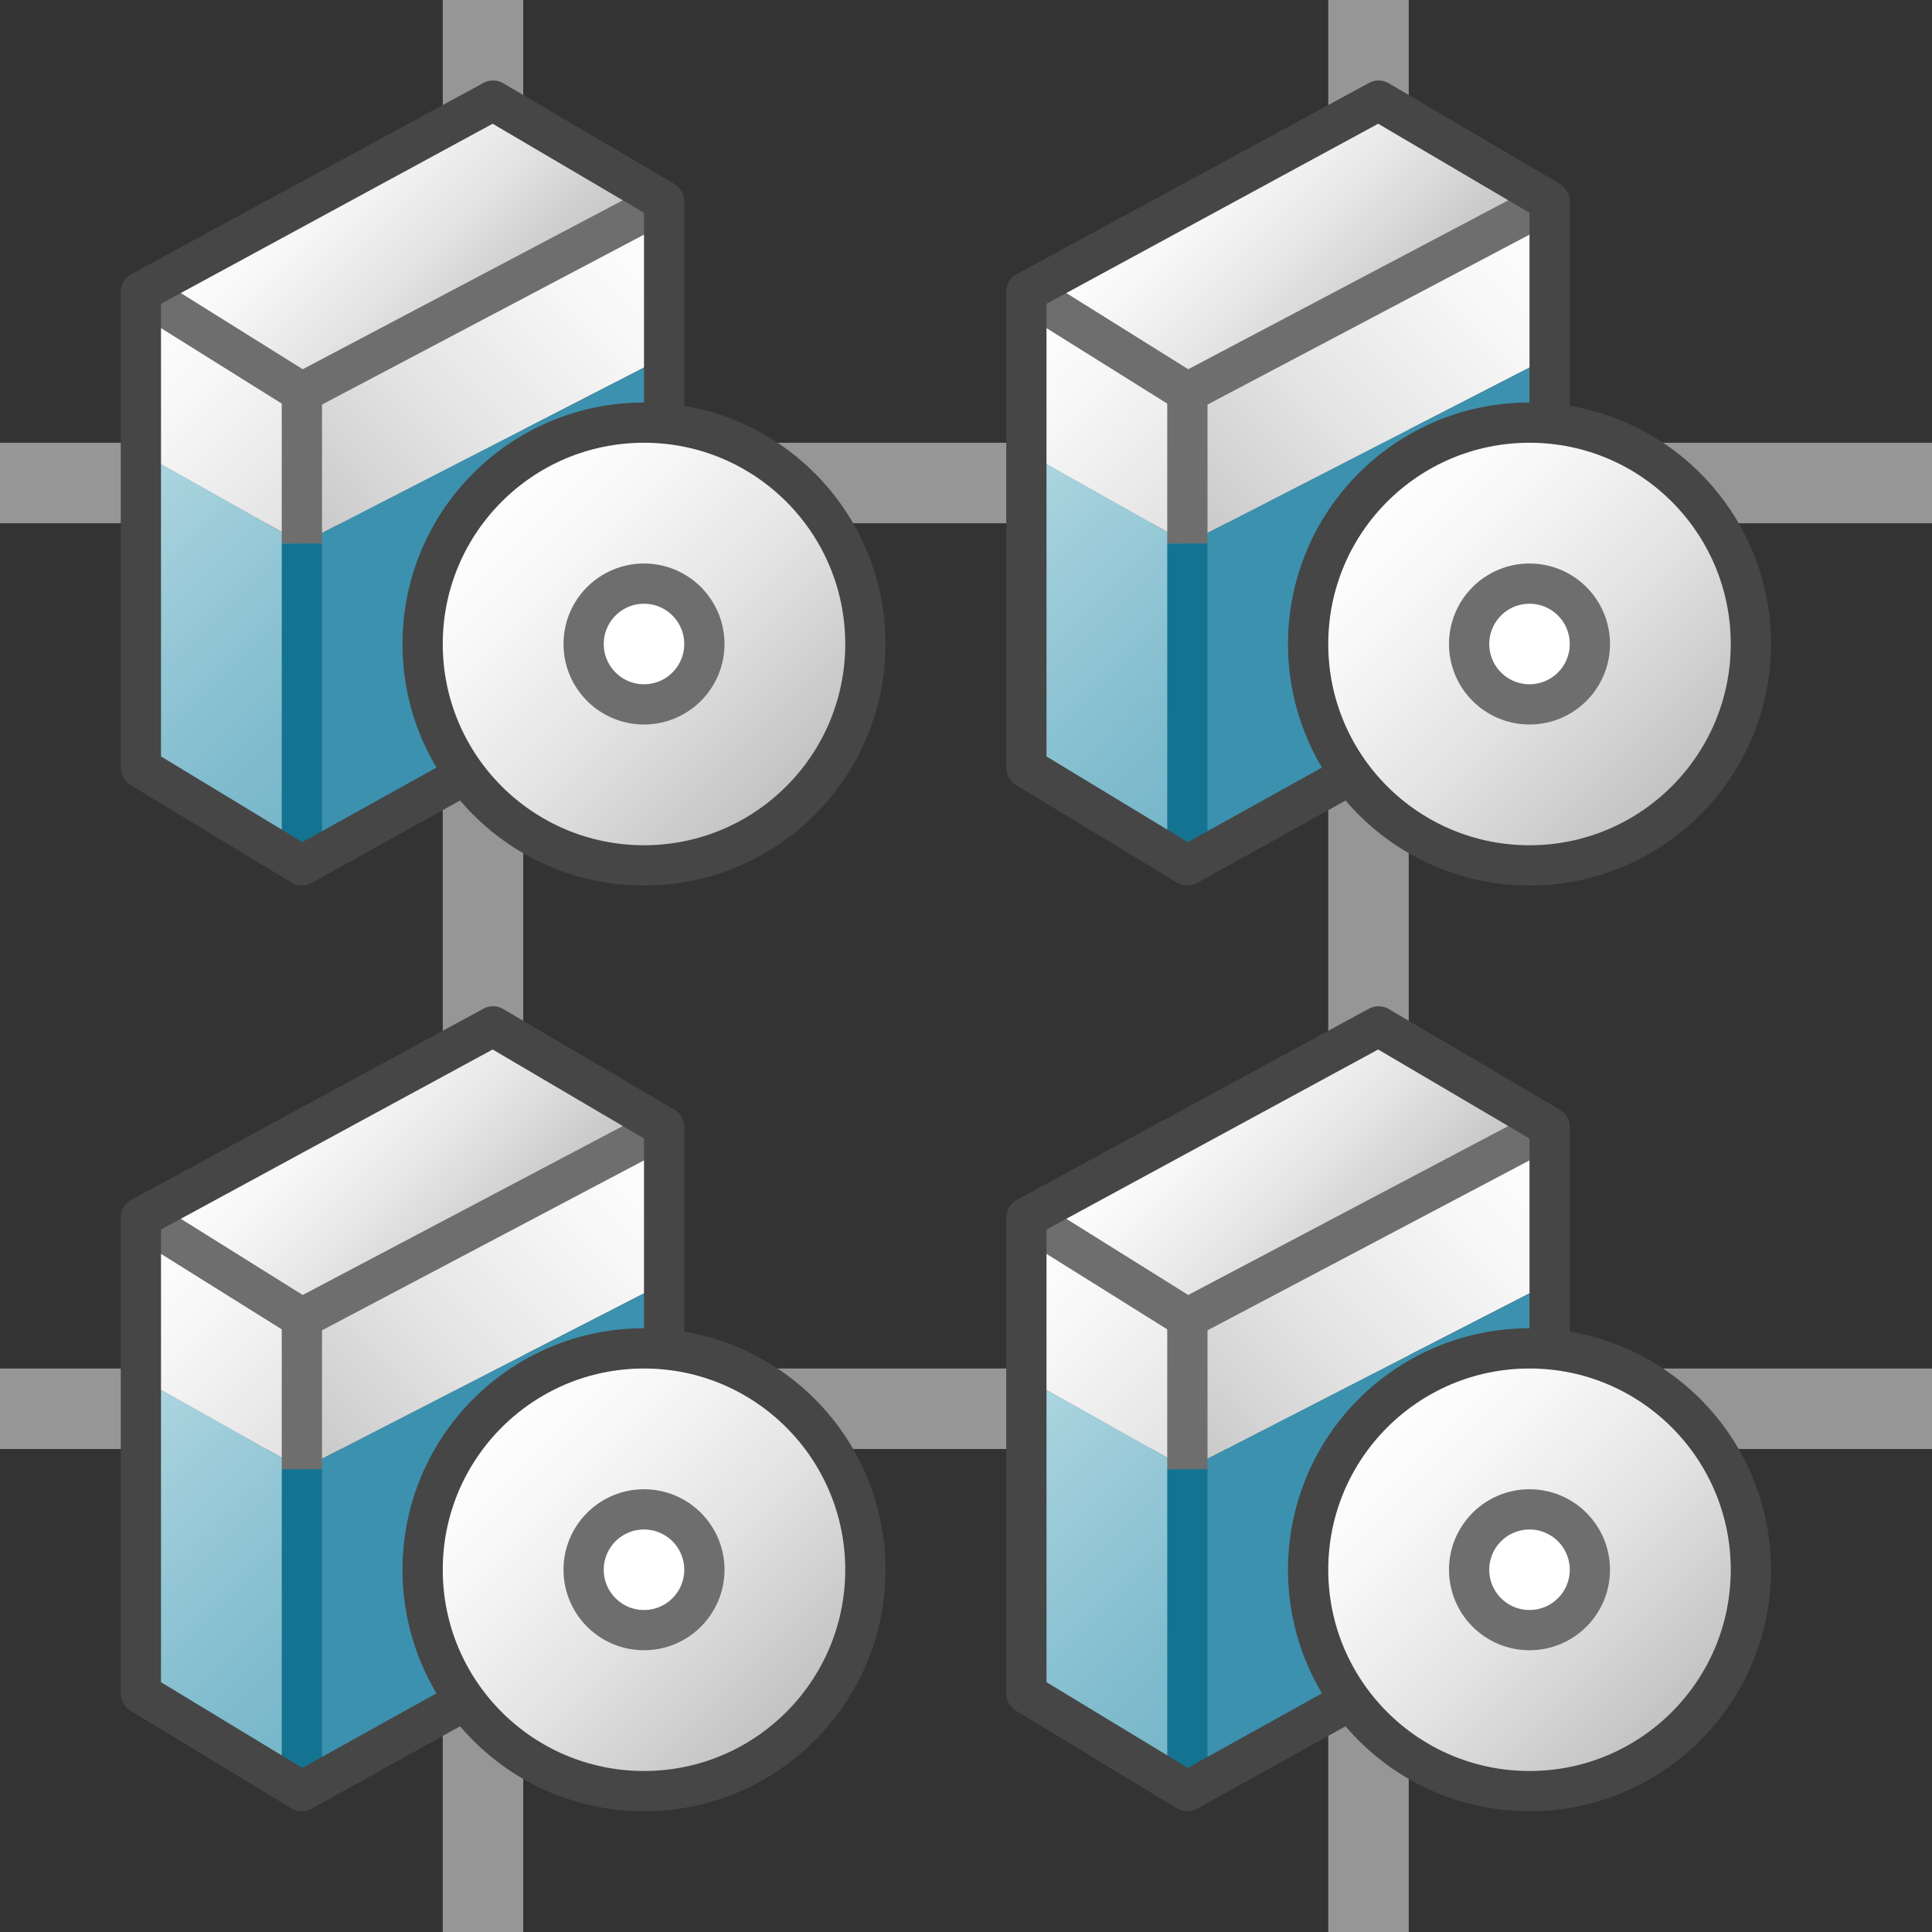 <svg id="Layer_1" data-name="Layer 1" xmlns="http://www.w3.org/2000/svg" xmlns:xlink="http://www.w3.org/1999/xlink" viewBox="0 0 48 48">
  <rect x="0" y="0" width="48" height="48" fill="#333333" stroke="none"/>
  <defs>
    <linearGradient id="linear-gradient" x1="2.875" y1="7.875" x2="8" y2="13" gradientUnits="userSpaceOnUse">
      <stop offset="0" stop-color="#fff"/>
      <stop offset="0.356" stop-color="#f8f8f8"/>
      <stop offset="0.871" stop-color="#e5e5e5"/>
      <stop offset="1" stop-color="#dfdfdf"/>
    </linearGradient>
    <linearGradient id="linear-gradient-2" x1="7.656" y1="13.656" x2="16.406" y2="4.906" gradientUnits="userSpaceOnUse">
      <stop offset="0" stop-color="#bebebe"/>
      <stop offset="0.03" stop-color="#c9c9c9"/>
      <stop offset="0.405" stop-color="#e5e5e5"/>
      <stop offset="0.757" stop-color="#f8f8f8"/>
      <stop offset="1" stop-color="#fff"/>
    </linearGradient>
    <linearGradient id="linear-gradient-3" x1="1.981" y1="12.769" x2="9.106" y2="19.894" gradientUnits="userSpaceOnUse">
      <stop offset="0" stop-color="#afd7e1"/>
      <stop offset="0.159" stop-color="#a4d0dc"/>
      <stop offset="0.706" stop-color="#80bcce"/>
      <stop offset="1" stop-color="#73b4c8"/>
    </linearGradient>
    <linearGradient id="paper_gradient" data-name="paper gradient" x1="7.313" y1="3.438" x2="12.687" y2="8.812" gradientUnits="userSpaceOnUse">
      <stop offset="0" stop-color="#fff"/>
      <stop offset="0.221" stop-color="#f8f8f8"/>
      <stop offset="0.541" stop-color="#e5e5e5"/>
      <stop offset="0.92" stop-color="#c6c6c6"/>
      <stop offset="1" stop-color="#bebebe"/>
    </linearGradient>
    <linearGradient id="paper_gradient-2" x1="12.111" y1="12.111" x2="19.889" y2="19.889" xlink:href="#paper_gradient"/>
    <linearGradient id="linear-gradient-4" x1="24.875" x2="30" y2="13" xlink:href="#linear-gradient"/>
    <linearGradient id="linear-gradient-5" x1="29.656" y1="13.656" x2="38.406" y2="4.906" xlink:href="#linear-gradient-2"/>
    <linearGradient id="linear-gradient-6" x1="23.981" y1="12.769" x2="31.106" y2="19.894" xlink:href="#linear-gradient-3"/>
    <linearGradient id="paper_gradient-3" x1="29.313" y1="3.438" x2="34.687" y2="8.812" xlink:href="#paper_gradient"/>
    <linearGradient id="paper_gradient-4" x1="34.111" y1="12.111" x2="41.889" y2="19.889" xlink:href="#paper_gradient"/>
    <linearGradient id="linear-gradient-7" y1="30.875" x2="8" y2="36" xlink:href="#linear-gradient"/>
    <linearGradient id="linear-gradient-8" x1="7.656" y1="36.656" x2="16.406" y2="27.906" xlink:href="#linear-gradient-2"/>
    <linearGradient id="linear-gradient-9" x1="1.981" y1="35.769" x2="9.106" y2="42.894" xlink:href="#linear-gradient-3"/>
    <linearGradient id="paper_gradient-5" x1="7.312" y1="26.437" x2="12.688" y2="31.813" xlink:href="#paper_gradient"/>
    <linearGradient id="paper_gradient-6" x1="12.111" y1="35.111" x2="19.889" y2="42.889" xlink:href="#paper_gradient"/>
    <linearGradient id="linear-gradient-10" x1="24.875" y1="30.875" x2="30" y2="36" xlink:href="#linear-gradient"/>
    <linearGradient id="linear-gradient-11" x1="29.656" y1="36.656" x2="38.406" y2="27.906" xlink:href="#linear-gradient-2"/>
    <linearGradient id="linear-gradient-12" x1="23.981" y1="35.769" x2="31.106" y2="42.894" xlink:href="#linear-gradient-3"/>
    <linearGradient id="paper_gradient-7" x1="29.312" y1="26.438" x2="34.687" y2="31.812" xlink:href="#paper_gradient"/>
    <linearGradient id="paper_gradient-8" x1="34.111" y1="35.111" x2="41.889" y2="42.889" xlink:href="#paper_gradient"/>
  </defs>
  <line y1="12" x2="48" y2="12" fill="none" stroke="#969696" stroke-linejoin="round" stroke-width="2"/>
  <line y1="35" x2="48" y2="35" fill="none" stroke="#969696" stroke-linejoin="round" stroke-width="2"/>
  <line x1="12" x2="12" y2="48" fill="none" stroke="#969696" stroke-linejoin="round" stroke-width="2"/>
  <line x1="34" x2="34" y2="48" fill="none" stroke="#969696" stroke-linejoin="round" stroke-width="2"/>
  <polygon points="3.5 11.25 7.5 13.5 7.5 9.75 3.5 7.25 3.5 11.25" fill="url(#linear-gradient)"/>
  <polygon points="7.5 9.75 7.5 13.5 16.5 8.876 16.5 5 7.5 9.75" fill="url(#linear-gradient-2)"/>
  <polygon points="3.5 19.075 7.5 21.5 7.5 13.5 3.5 11.25 3.5 19.075" fill="url(#linear-gradient-3)"/>
  <polygon points="16.5 8.876 16.5 16.5 7.5 21.5 7.5 13.5 16.5 8.876" fill="#3c91af"/>
  <polygon points="3.5 7.25 7.5 9.75 16.5 5 12.25 2.5 3.5 7.25" fill="url(#paper_gradient)"/>
  <g>
    <line x1="7.5" y1="21.5" x2="7.5" y2="13.5" fill="none" stroke="#147391" stroke-linejoin="round"/>
    <line x1="7.5" y1="13.5" x2="7.5" y2="9.75" fill="none" stroke="#6e6e6e" stroke-linejoin="round"/>
    <polyline points="16.5 5 7.5 9.75 3.5 7.25" fill="none" stroke="#6e6e6e" stroke-linejoin="round"/>
    <polygon points="12.25 2.5 3.5 7.25 3.5 19.075 7.5 21.5 16.5 16.5 16.5 5 12.25 2.5" fill="none" stroke="#464646" stroke-linejoin="round"/>
  </g>
  <g>
    <circle cx="16" cy="16" r="5.5" stroke="#464646" stroke-miterlimit="10" fill="url(#paper_gradient-2)"/>
    <path d="M17.5,16A1.5,1.5,0,1,1,16,14.5,1.5,1.5,0,0,1,17.5,16" fill="#fff"/>
    <circle cx="16" cy="16" r="1.5" fill="none" stroke="#6e6e6e" stroke-miterlimit="10"/>
  </g>
  <polygon points="25.5 11.25 29.5 13.5 29.5 9.75 25.5 7.25 25.5 11.25" fill="url(#linear-gradient-4)"/>
  <polygon points="29.5 9.75 29.5 13.5 38.5 8.876 38.5 5 29.5 9.75" fill="url(#linear-gradient-5)"/>
  <polygon points="25.5 19.075 29.5 21.5 29.5 13.5 25.5 11.25 25.5 19.075" fill="url(#linear-gradient-6)"/>
  <polygon points="38.5 8.876 38.5 16.5 29.5 21.5 29.5 13.5 38.5 8.876" fill="#3c91af"/>
  <polygon points="25.5 7.25 29.5 9.75 38.5 5 34.25 2.5 25.5 7.25" fill="url(#paper_gradient-3)"/>
  <g>
    <line x1="29.5" y1="21.5" x2="29.5" y2="13.5" fill="none" stroke="#147391" stroke-linejoin="round"/>
    <line x1="29.5" y1="13.5" x2="29.5" y2="9.75" fill="none" stroke="#6e6e6e" stroke-linejoin="round"/>
    <polyline points="38.5 5 29.5 9.75 25.5 7.25" fill="none" stroke="#6e6e6e" stroke-linejoin="round"/>
    <polygon points="34.25 2.5 25.5 7.25 25.5 19.075 29.5 21.5 38.5 16.5 38.5 5 34.25 2.5" fill="none" stroke="#464646" stroke-linejoin="round"/>
  </g>
  <g>
    <circle cx="38" cy="16" r="5.5" stroke="#464646" stroke-miterlimit="10" fill="url(#paper_gradient-4)"/>
    <path d="M39.5,16A1.5,1.5,0,1,1,38,14.5,1.5,1.5,0,0,1,39.5,16" fill="#fff"/>
    <circle cx="38" cy="16" r="1.5" fill="none" stroke="#6e6e6e" stroke-miterlimit="10"/>
  </g>
  <polygon points="3.5 34.25 7.5 36.5 7.5 32.75 3.5 30.25 3.5 34.25" fill="url(#linear-gradient-7)"/>
  <polygon points="7.5 32.75 7.5 36.5 16.5 31.876 16.5 28 7.5 32.75" fill="url(#linear-gradient-8)"/>
  <polygon points="3.5 42.075 7.5 44.5 7.5 36.5 3.5 34.25 3.5 42.075" fill="url(#linear-gradient-9)"/>
  <polygon points="16.5 31.876 16.5 39.5 7.5 44.5 7.5 36.5 16.5 31.876" fill="#3c91af"/>
  <polygon points="3.5 30.25 7.5 32.75 16.5 28 12.25 25.5 3.5 30.25" fill="url(#paper_gradient-5)"/>
  <g>
    <line x1="7.5" y1="44.5" x2="7.5" y2="36.5" fill="none" stroke="#147391" stroke-linejoin="round"/>
    <line x1="7.5" y1="36.5" x2="7.5" y2="32.75" fill="none" stroke="#6e6e6e" stroke-linejoin="round"/>
    <polyline points="16.5 28 7.5 32.75 3.5 30.25" fill="none" stroke="#6e6e6e" stroke-linejoin="round"/>
    <polygon points="12.25 25.5 3.5 30.25 3.5 42.075 7.5 44.5 16.5 39.5 16.5 28 12.25 25.5" fill="none" stroke="#464646" stroke-linejoin="round"/>
  </g>
  <g>
    <circle cx="16" cy="39" r="5.5" stroke="#464646" stroke-miterlimit="10" fill="url(#paper_gradient-6)"/>
    <path d="M17.5,39A1.5,1.5,0,1,1,16,37.5,1.5,1.5,0,0,1,17.5,39" fill="#fff"/>
    <circle cx="16" cy="39" r="1.5" fill="none" stroke="#6e6e6e" stroke-miterlimit="10"/>
  </g>
  <polygon points="25.5 34.25 29.5 36.5 29.5 32.75 25.5 30.25 25.5 34.25" fill="url(#linear-gradient-10)"/>
  <polygon points="29.5 32.75 29.5 36.5 38.5 31.876 38.5 28 29.5 32.75" fill="url(#linear-gradient-11)"/>
  <polygon points="25.5 42.075 29.5 44.5 29.5 36.5 25.5 34.25 25.5 42.075" fill="url(#linear-gradient-12)"/>
  <polygon points="38.5 31.876 38.5 39.5 29.5 44.5 29.5 36.5 38.5 31.876" fill="#3c91af"/>
  <polygon points="25.5 30.25 29.5 32.75 38.5 28 34.25 25.5 25.5 30.25" fill="url(#paper_gradient-7)"/>
  <g>
    <line x1="29.5" y1="44.5" x2="29.5" y2="36.5" fill="none" stroke="#147391" stroke-linejoin="round"/>
    <line x1="29.5" y1="36.5" x2="29.5" y2="32.75" fill="none" stroke="#6e6e6e" stroke-linejoin="round"/>
    <polyline points="38.5 28 29.5 32.75 25.5 30.25" fill="none" stroke="#6e6e6e" stroke-linejoin="round"/>
    <polygon points="34.25 25.5 25.5 30.25 25.5 42.075 29.5 44.5 38.5 39.5 38.5 28 34.25 25.5" fill="none" stroke="#464646" stroke-linejoin="round"/>
  </g>
  <g>
    <circle cx="38" cy="39" r="5.5" stroke="#464646" stroke-miterlimit="10" fill="url(#paper_gradient-8)"/>
    <path d="M39.5,39A1.5,1.5,0,1,1,38,37.5,1.5,1.5,0,0,1,39.5,39" fill="#fff"/>
    <circle cx="38" cy="39" r="1.5" fill="none" stroke="#6e6e6e" stroke-miterlimit="10"/>
  </g>
</svg>
